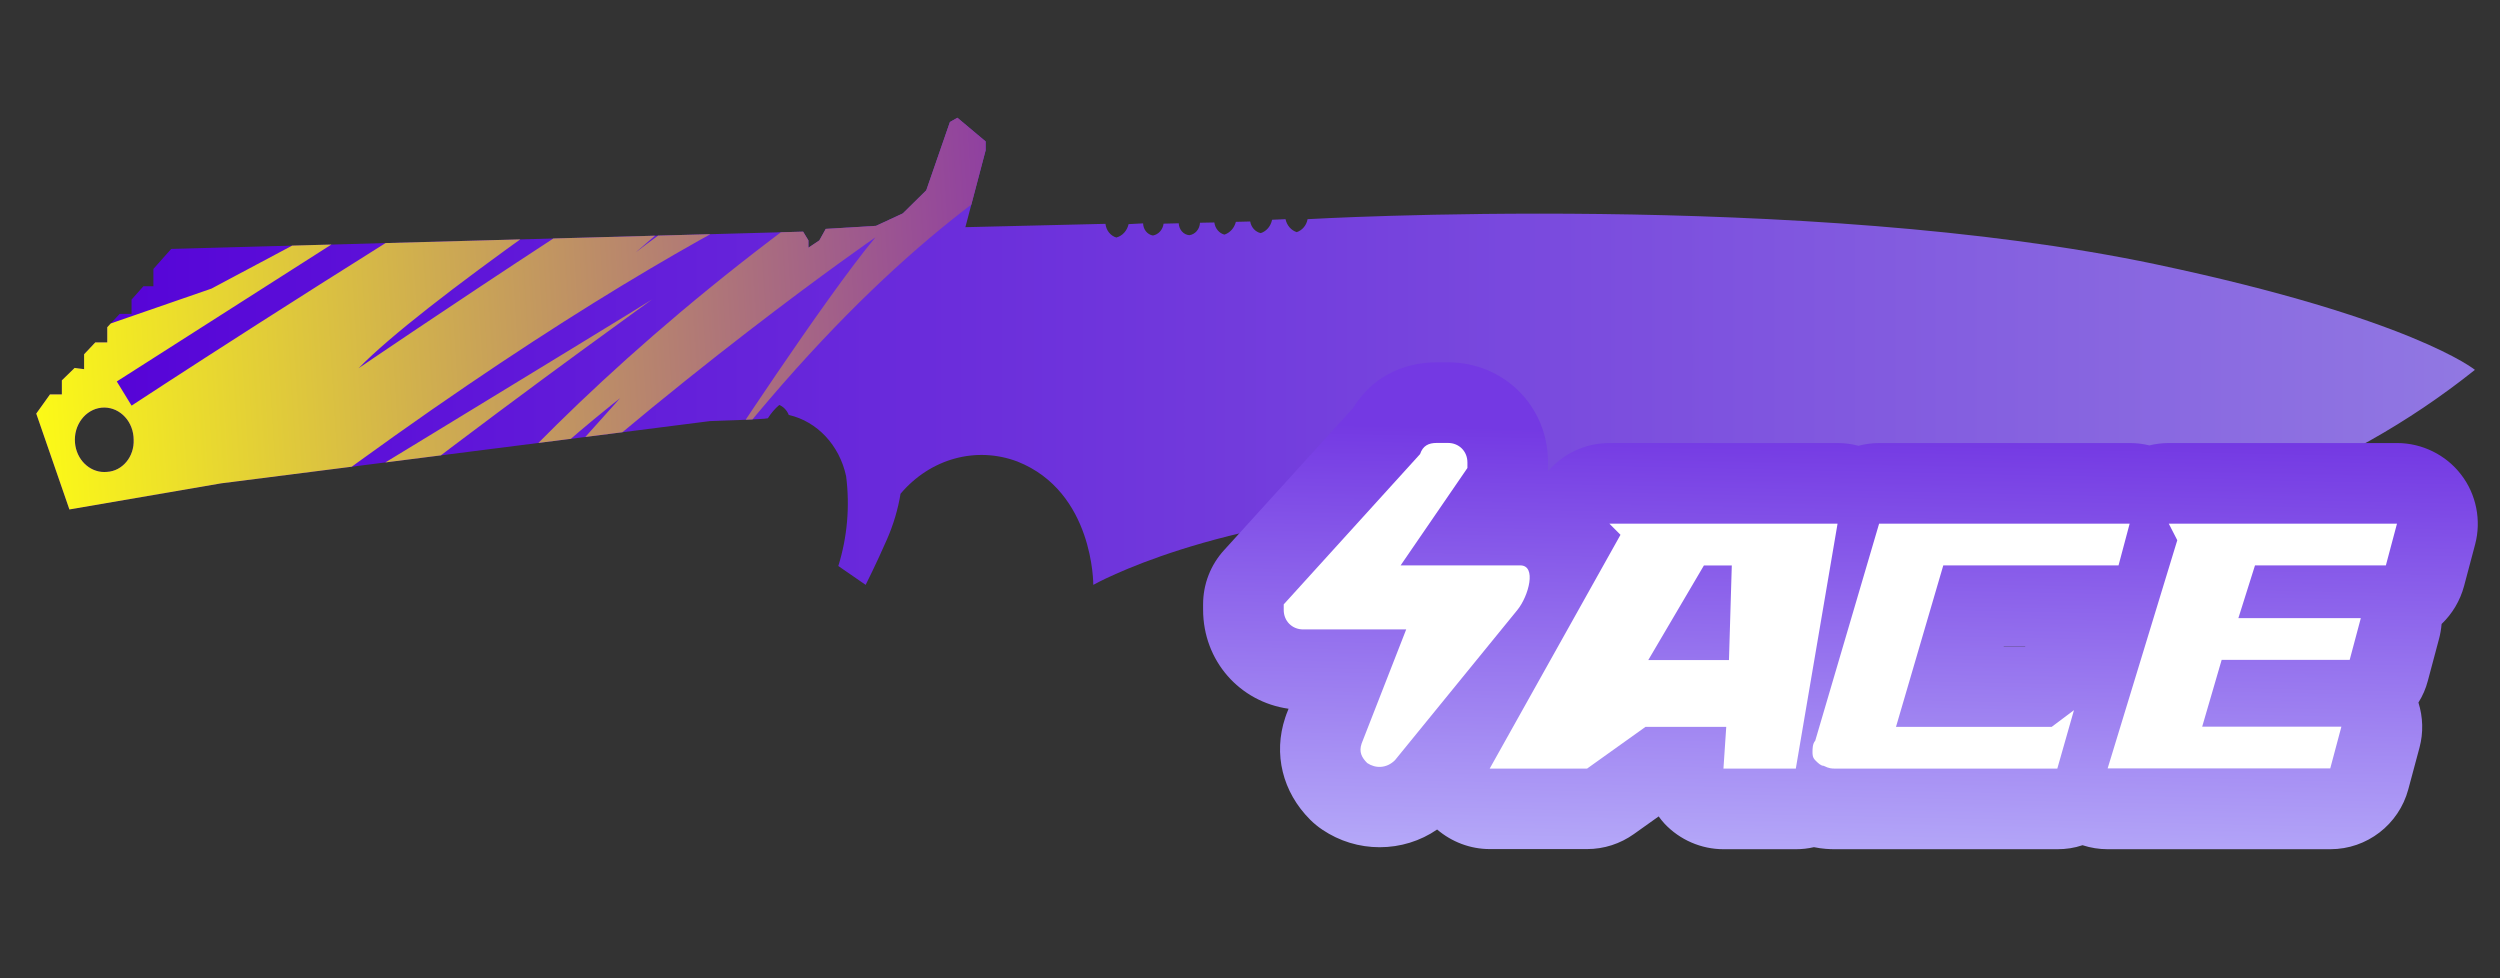 <?xml version="1.0" encoding="utf-8"?>
<!-- Generator: Adobe Illustrator 16.0.0, SVG Export Plug-In . SVG Version: 6.00 Build 0)  -->
<!DOCTYPE svg PUBLIC "-//W3C//DTD SVG 1.1//EN" "http://www.w3.org/Graphics/SVG/1.1/DTD/svg11.dtd">
<svg version="1.1" id="case1" xmlns="http://www.w3.org/2000/svg" xmlns:xlink="http://www.w3.org/1999/xlink" x="0px" y="0px"
	 width="92px" height="36px" viewBox="0 0 92 36" enable-background="new 0 0 92 36" xml:space="preserve">
<rect x="0" y="0" width="92" height="36" fill="#333333" stroke="none"/>
<linearGradient id="shape_1_" gradientUnits="userSpaceOnUse" x1="-6.966" y1="-807.699" x2="82.777" y2="-807.699" gradientTransform="matrix(1 0 0 -1 8.3 -794.77)">
	<stop  offset="0" style="stop-color:#5400D7"/>
	<stop  offset="1" style="stop-color:#9178E2"/>
</linearGradient>
<path id="shape" fill="url(#shape_1_)" d="M2.76,16.295c-0.056-0.652,0.381-1.23,0.975-1.292c0.596-0.059,1.123,0.419,1.178,1.07
	c0.003,0.038,0.005,0.075,0.005,0.112c0.026,0.622-0.412,1.149-0.98,1.18c-0.034,0.003-0.069,0.005-0.102,0.005
	C3.284,17.369,2.813,16.909,2.76,16.295 M35.232,4.333L34.957,4.49l-0.871,2.514l-0.862,0.849l-0.987,0.458l-1.85,0.112
	l-0.235,0.423l-0.401,0.268V8.848l-0.196-0.323L6.301,9.16L5.645,9.897v0.637H5.277l-0.436,0.492v0.524H4.405l-0.458,0.492v0.559
	H3.506l-0.411,0.436v0.548L2.746,13.54l-0.47,0.458v0.515H1.84L1.334,15.22l1.22,3.528l5.584-0.961l17.99-2.291
	c0,0,2.003-0.062,2.13-0.104c0.116-0.186,0.258-0.352,0.42-0.49c0.157,0.067,0.283,0.2,0.349,0.368
	c1.046,0.237,1.87,1.119,2.111,2.259c0.141,1.11,0.042,2.239-0.288,3.3l1.006,0.694c0,0,0.393-0.778,0.785-1.676
	c0.234-0.531,0.403-1.1,0.499-1.677c1.094-1.294,2.776-1.759,4.298-1.187c2.823,1.118,2.795,4.54,2.795,4.54
	s4.477-2.535,12.424-2.82c4.293-0.154,7.291,0.168,10.727,0.49c2.925,0.273,6.165,0.55,10.792,0.531
	c6.077-0.06,11.986-2.193,16.901-6.114c0,0-2.308-1.89-11.731-3.882c-12.9-2.724-31.227-1.663-31.227-1.663
	c-0.041,0.228-0.196,0.411-0.4,0.477c-0.205-0.065-0.363-0.249-0.412-0.477l-0.494,0.021c-0.047,0.236-0.207,0.425-0.418,0.492
	c-0.196-0.042-0.351-0.212-0.388-0.428L45.48,8.164c-0.057,0.226-0.216,0.403-0.421,0.47c-0.196-0.05-0.344-0.229-0.371-0.447
	l-0.528,0.01c-0.012,0.237-0.177,0.429-0.391,0.458c-0.213-0.014-0.381-0.201-0.392-0.438L42.82,8.231
	c-0.03,0.224-0.188,0.399-0.392,0.436c-0.203-0.032-0.357-0.221-0.362-0.447l-0.534,0.028c-0.054,0.244-0.228,0.434-0.45,0.493
	c-0.215-0.063-0.375-0.261-0.401-0.504L35.526,8.36l0.745-2.828V5.205L35.232,4.333z"/>
<linearGradient id="shape2_2_" gradientUnits="userSpaceOnUse" x1="67.498" y1="31.349" x2="67.831" y2="16.016">
	<stop  offset="0" style="stop-color:#B4A7F8"/>
	<stop  offset="1" style="stop-color:#7439E3"/>
</linearGradient>
<path id="shape2_1_" fill="url(#shape2_2_)" d="M77.559,31.251c-0.313,0-0.625-0.05-0.922-0.147
	c-0.298,0.102-0.609,0.147-0.922,0.147h-8.193c-0.185,0-0.444-0.009-0.77-0.075c-0.217,0.051-0.439,0.075-0.664,0.075h-2.664
	c-0.816,0-1.605-0.342-2.166-0.937c-0.078-0.086-0.15-0.174-0.219-0.27l-0.91,0.648c-0.503,0.359-1.1,0.554-1.725,0.554H54.82
	c-0.717,0-1.402-0.267-1.934-0.72c-0.617,0.425-1.354,0.652-2.115,0.652c-0.75,0-1.479-0.222-2.104-0.642
	c-0.164-0.11-0.315-0.233-0.452-0.37c-1.021-1.021-1.363-2.423-0.92-3.753l0.044-0.128l0.08-0.203
	c-1.801-0.254-3.145-1.766-3.145-3.646V22.24c0-0.741,0.274-1.45,0.773-1.996l4.748-5.232c0.646-1.069,1.762-1.679,3.079-1.679h0.41
	c2.065,0,3.684,1.618,3.684,3.684c0,0-0.001,0.289-0.003,0.331c0.555-0.653,1.372-1.044,2.26-1.044h8.398
	c0.261,0,0.518,0.034,0.768,0.101c0.25-0.067,0.508-0.101,0.771-0.101h9.218c0.243,0,0.481,0.029,0.718,0.087
	c0.232-0.058,0.477-0.087,0.719-0.087h8.396c0.917,0,1.797,0.433,2.354,1.159c0.562,0.726,0.752,1.689,0.517,2.573l-0.407,1.532
	c-0.146,0.541-0.434,1.02-0.826,1.395c-0.017,0.188-0.047,0.372-0.097,0.555l-0.41,1.537c-0.073,0.282-0.19,0.551-0.346,0.799
	c0.168,0.532,0.187,1.109,0.04,1.656l-0.413,1.539c-0.349,1.296-1.522,2.202-2.866,2.202H77.559z M74.52,23.782l0.016-0.009h-0.797
	l-0.002,0.009H74.52z"/>
<path id="ACE" fill="#FFFFFF" d="M51.748,23.163h-3.79c-0.409,0-0.717-0.308-0.717-0.718c0-0.104,0-0.104,0-0.204l5.018-5.531
	c0.103-0.307,0.31-0.41,0.615-0.41h0.41c0.409,0,0.717,0.308,0.717,0.717c0,0.102,0,0.205,0,0.205l-2.458,3.584h4.402
	c0.615,0,0.31,1.127-0.104,1.639l-4.507,5.531c-0.311,0.308-0.717,0.308-1.021,0.104c-0.205-0.206-0.311-0.41-0.205-0.719
	L51.748,23.163L51.748,23.163L51.748,23.163z M59.225,19.271l0.409,0.41l-4.813,8.603h3.584l2.15-1.536h2.971l-0.103,1.536h2.663
	l1.536-9.013H59.225L59.225,19.271z M63.73,20.809l-0.104,3.482h-2.97l2.048-3.482H63.73L63.73,20.809z M67.521,28.284h8.188
	l0.613-2.15l-0.819,0.614h-5.73l1.74-5.941h6.449l0.409-1.535h-9.22L66.8,27.26c-0.1,0.104-0.1,0.309-0.1,0.409
	c0,0.103,0,0.205,0.103,0.31c0.102,0.104,0.205,0.203,0.307,0.203C67.314,28.284,67.419,28.284,67.521,28.284L67.521,28.284
	L67.521,28.284z M79.811,19.271l0.313,0.609l-2.563,8.398h8.192l0.41-1.536H81.04l0.717-2.458h4.711l0.41-1.537h-4.506l0.612-1.941
	H87.8l0.409-1.535H79.811L79.811,19.271z"/>
<g>
	<defs>
		<path id="SVGID_1_" d="M2.76,16.295c-0.056-0.652,0.381-1.23,0.975-1.292c0.596-0.059,1.123,0.419,1.178,1.07
			c0.003,0.038,0.005,0.075,0.005,0.112c0.026,0.622-0.412,1.149-0.98,1.18c-0.034,0.003-0.069,0.005-0.102,0.005
			C3.284,17.369,2.813,16.909,2.76,16.295 M35.232,4.333L34.957,4.49l-0.871,2.514l-0.862,0.849l-0.987,0.458l-1.85,0.112
			l-0.235,0.423l-0.401,0.268V8.848l-0.196-0.323L6.301,9.16L5.645,9.897v0.637H5.277l-0.436,0.492v0.524H4.405l-0.458,0.492v0.559
			H3.506l-0.411,0.436v0.548L2.746,13.54l-0.47,0.458v0.515H1.84L1.334,15.22l1.22,3.528l5.584-0.961l17.99-2.291
			c0,0,2.003-0.062,2.13-0.104c0.116-0.186,0.258-0.352,0.42-0.49c0.157,0.067,0.283,0.2,0.349,0.368
			c1.046,0.237,1.87,1.119,2.111,2.259c0.141,1.11,0.042,2.239-0.288,3.3l1.006,0.694c0,0,0.393-0.778,0.785-1.676
			c0.234-0.531,0.403-1.1,0.499-1.677c1.094-1.294,2.776-1.759,4.298-1.187c2.823,1.118,2.795,4.54,2.795,4.54
			s4.477-2.535,12.424-2.82c4.293-0.154,7.291,0.168,10.727,0.49c2.925,0.273,6.165,0.55,10.792,0.531
			c6.077-0.06,11.986-2.193,16.901-6.114c0,0-2.308-1.89-11.731-3.882c-12.9-2.724-31.227-1.663-31.227-1.663
			c-0.041,0.228-0.196,0.411-0.4,0.477c-0.205-0.065-0.363-0.249-0.412-0.477l-0.494,0.021c-0.047,0.236-0.207,0.425-0.418,0.492
			c-0.196-0.042-0.351-0.212-0.388-0.428L45.48,8.164c-0.057,0.226-0.216,0.403-0.421,0.47c-0.196-0.05-0.344-0.229-0.371-0.447
			l-0.528,0.01c-0.012,0.237-0.177,0.429-0.391,0.458c-0.213-0.014-0.381-0.201-0.392-0.438L42.82,8.231
			c-0.03,0.224-0.188,0.399-0.392,0.436c-0.203-0.032-0.357-0.221-0.362-0.447l-0.534,0.028c-0.054,0.244-0.228,0.434-0.45,0.493
			c-0.215-0.063-0.375-0.261-0.401-0.504L35.526,8.36l0.745-2.828V5.205L35.232,4.333z"/>
	</defs>
	<clipPath id="SVGID_2_">
		<use xlink:href="#SVGID_1_"  overflow="visible"/>
	</clipPath>
	
		<linearGradient id="SVGID_3_" gradientUnits="userSpaceOnUse" x1="-1515.033" y1="-325.6" x2="-1469.502" y2="-325.6" gradientTransform="matrix(0.998 -0.062 0.062 0.998 1532.289 242.551)">
		<stop  offset="0" style="stop-color:#FFFF13"/>
		<stop  offset="1" style="stop-color:#7411C3"/>
	</linearGradient>
	<path clip-path="url(#SVGID_2_)" fill="url(#SVGID_3_)" d="M7.781,10.621l11.341-6.042L4.298,14.038l0.544,0.889
		c0,0,28.675-18.854,37.51-21.469c0,0-24.502,15.325-29.156,20.093c0,0,13.448-9.158,17.85-11.281L25.94,6.499l2.087-1.197
		l-4.633,3.985c0,0,8.712-6.801,18.08-9.804l3.51,3.688c0,0-7.875,0.139-18.658,13.961c0,0,4.009-6.148,5.891-8.398
		c0,0-7.489,5.16-15.068,12.243l5.673-6.326c0,0-5.923,4.566-9.842,9.927c0,0,5.677-9.593,20.549-19.41
		c0,0-8.153,2.359-24.858,15.205c0,0,14.581-8.875,15.318-9.348c0.67-0.467-18.496,13.17-20.502,16.779
		C1.272,31.426,0,13.313,0,13.313L7.781,10.621z"/>
</g>
</svg>
